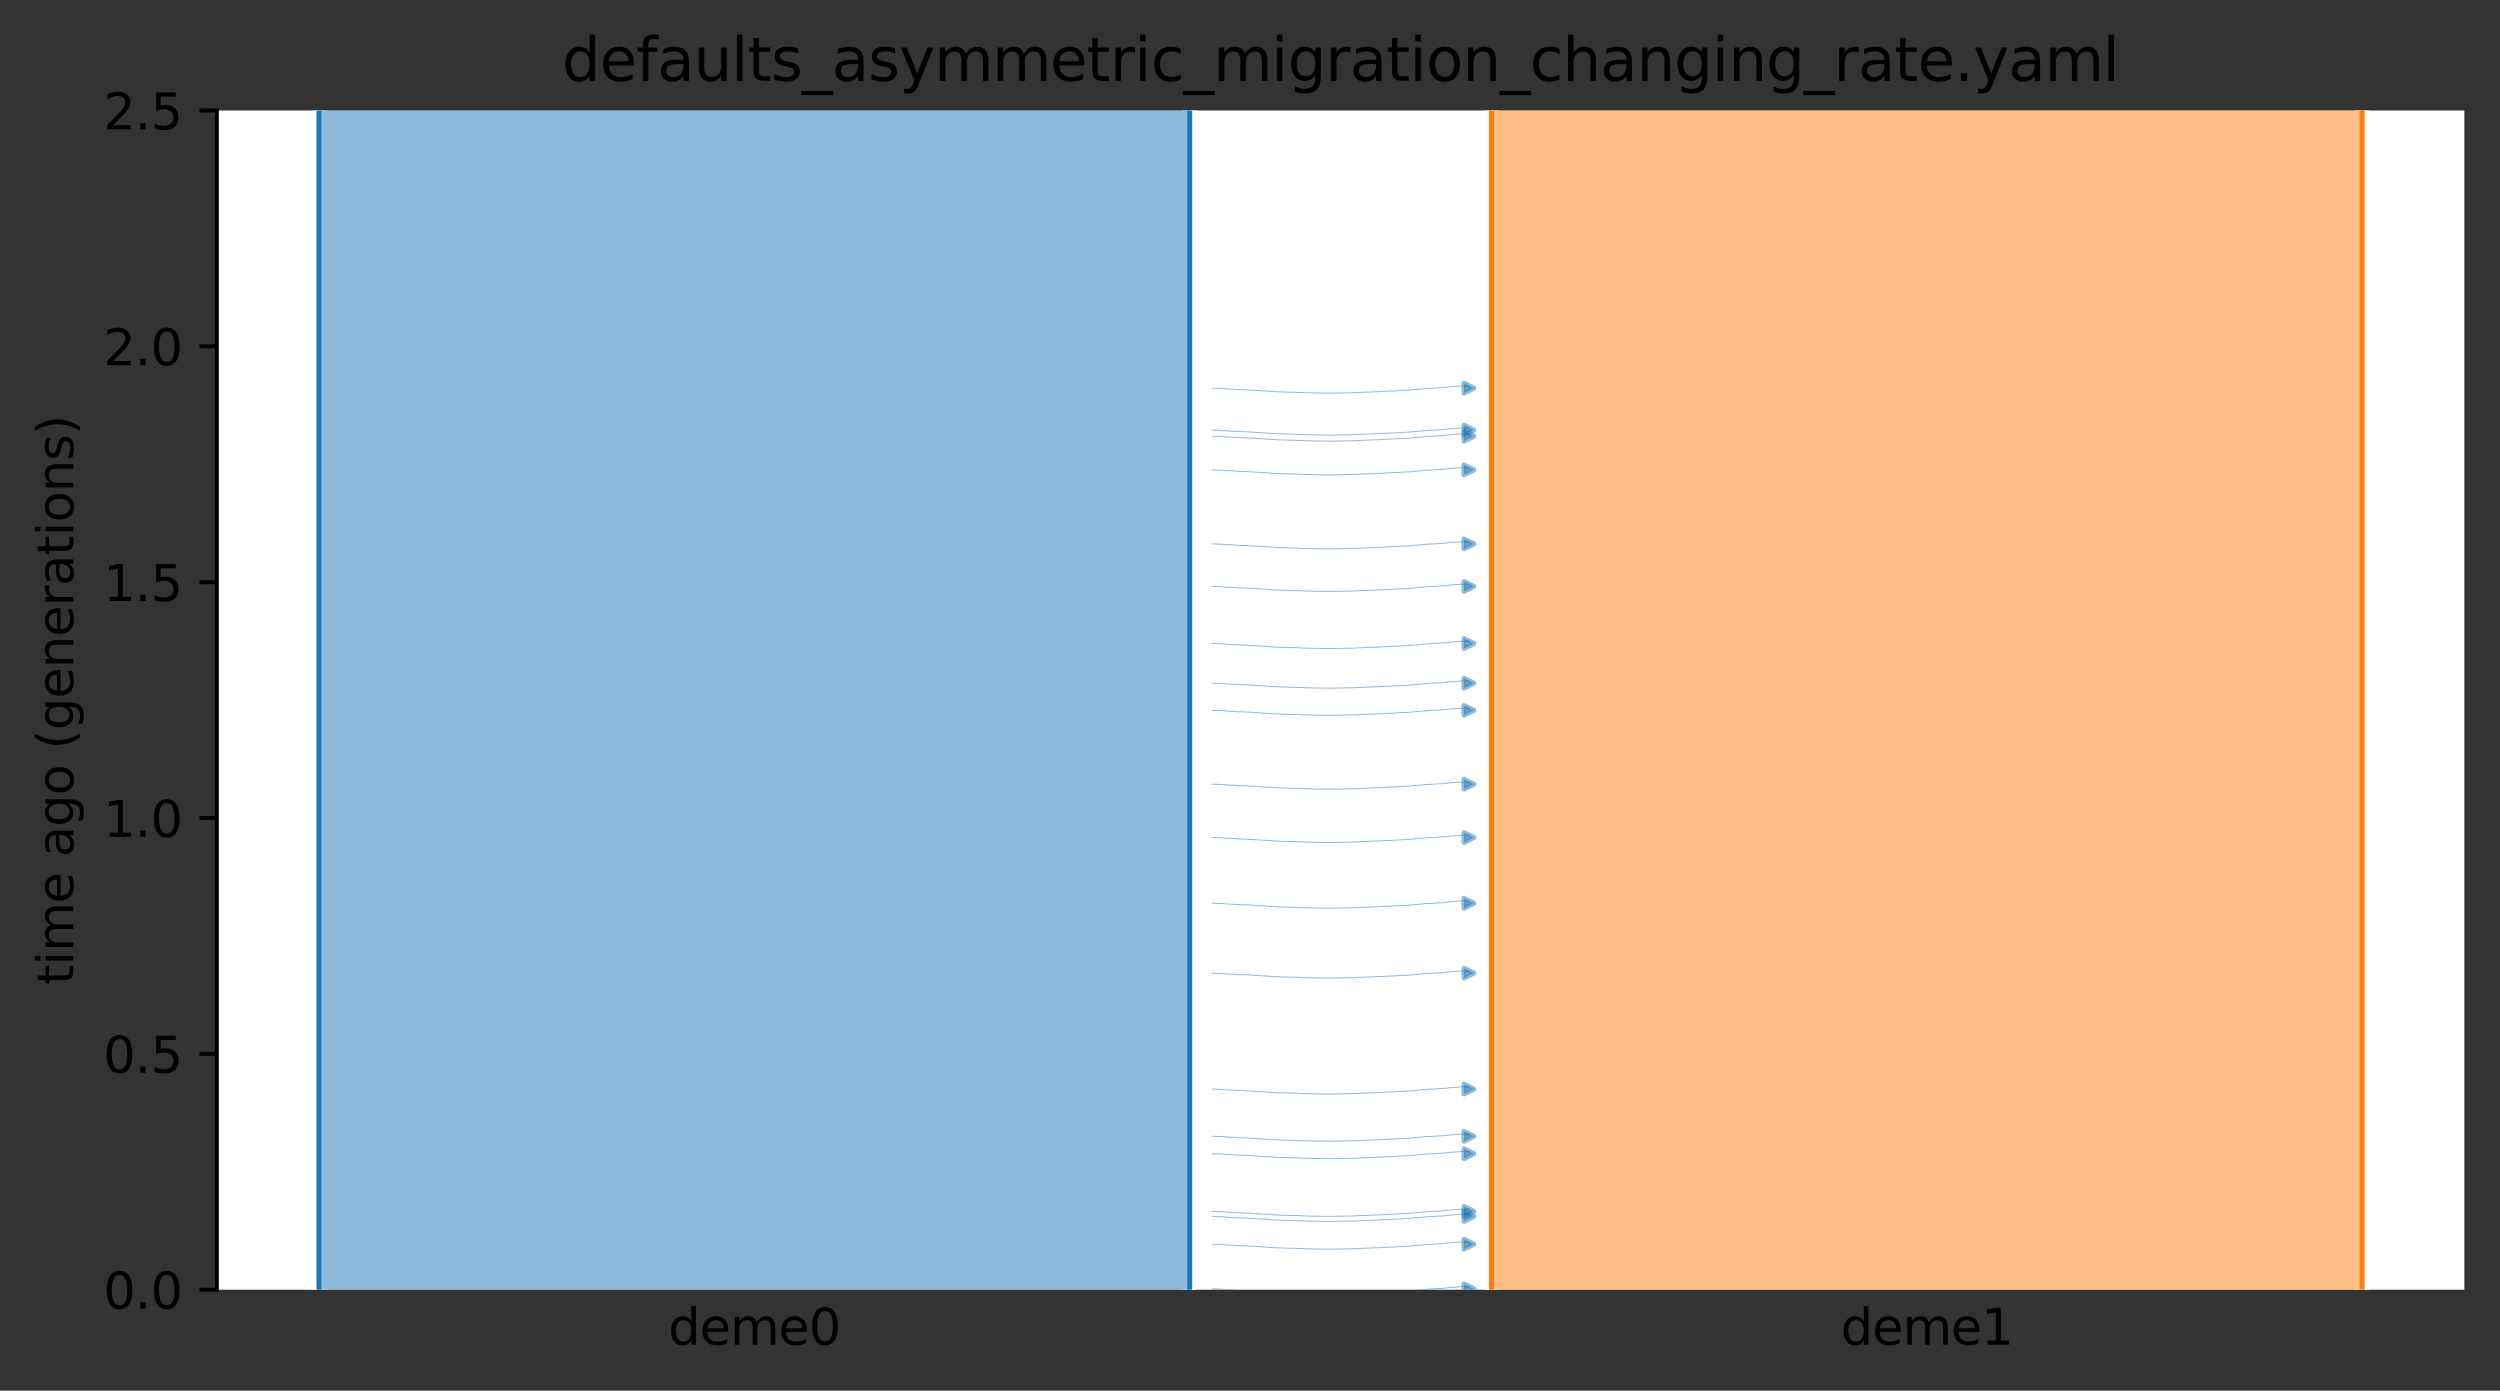 <?xml version="1.0" encoding="utf-8" standalone="no"?>
<!DOCTYPE svg PUBLIC "-//W3C//DTD SVG 1.1//EN"
  "http://www.w3.org/Graphics/SVG/1.1/DTD/svg11.dtd">
<svg xmlns:xlink="http://www.w3.org/1999/xlink" width="504.8pt" height="280.8pt" viewBox="0 0 504.8 280.8" xmlns="http://www.w3.org/2000/svg" version="1.1">
 <rect x="0" y="0" width="504.8" height="280.8" fill="#333333" stroke="none"/>
 <defs>
  <style type="text/css">*{stroke-linejoin: round; stroke-linecap: butt}</style>
 </defs>
 <g id="figure_1">
  <g id="patch_1">
   <path d="M 0 280.8 
L 504.8 280.8 
L 504.8 0 
L 0 0 
L 0 280.8 
z
" style="fill: none"/>
  </g>
  <g id="axes_1">
   <g id="patch_2">
    <path d="M 43.781 260.422 
L 497.6 260.422 
L 497.6 22.318 
L 43.781 22.318 
z
" style="fill: #ffffff"/>
   </g>
   <path d="M 244.762 118.408 
L 245.762 118.44 
L 246.762 118.477 
L 247.762 118.575 
L 248.762 118.607 
L 249.762 118.681 
L 250.762 118.719 
L 251.762 118.755 
L 252.762 118.812 
L 253.762 118.883 
L 254.762 118.935 
L 255.762 118.994 
L 256.762 119.082 
L 257.762 119.128 
L 258.762 119.171 
L 259.762 119.201 
L 260.762 119.227 
L 261.762 119.248 
L 262.762 119.303 
L 263.762 119.331 
L 264.762 119.36 
L 265.762 119.386 
L 266.762 119.397 
L 267.762 119.407 
L 268.762 119.407 
L 269.762 119.397 
L 270.762 119.386 
L 271.762 119.355 
L 272.762 119.343 
L 273.762 119.313 
L 274.762 119.254 
L 275.762 119.216 
L 276.762 119.177 
L 277.762 119.135 
L 278.762 119.102 
L 279.762 119.035 
L 280.762 118.996 
L 281.762 118.953 
L 282.762 118.882 
L 283.762 118.846 
L 284.762 118.787 
L 285.762 118.677 
L 286.762 118.606 
L 287.762 118.493 
L 288.762 118.447 
L 289.762 118.386 
L 290.762 118.337 
L 291.762 118.257 
L 292.762 118.138 
L 293.762 118.068 
L 294.762 117.985 
L 296.619 117.951 
" clip-path="url(#p42b8118ba4)" style="fill: none; stroke: #1f77b4; stroke-opacity: 0.5; stroke-width: 0.2; stroke-linecap: square"/>
   <path d="M 244.762 86.852 
L 245.762 86.884 
L 246.762 86.921 
L 247.762 87.018 
L 248.762 87.051 
L 249.762 87.125 
L 250.762 87.163 
L 251.762 87.199 
L 252.762 87.256 
L 253.762 87.327 
L 254.762 87.379 
L 255.762 87.438 
L 256.762 87.526 
L 257.762 87.572 
L 258.762 87.615 
L 259.762 87.645 
L 260.762 87.671 
L 261.762 87.692 
L 262.762 87.747 
L 263.762 87.775 
L 264.762 87.804 
L 265.762 87.83 
L 266.762 87.841 
L 267.762 87.851 
L 268.762 87.851 
L 269.762 87.841 
L 270.762 87.83 
L 271.762 87.799 
L 272.762 87.787 
L 273.762 87.757 
L 274.762 87.698 
L 275.762 87.66 
L 276.762 87.621 
L 277.762 87.579 
L 278.762 87.546 
L 279.762 87.479 
L 280.762 87.439 
L 281.762 87.397 
L 282.762 87.326 
L 283.762 87.29 
L 284.762 87.231 
L 285.762 87.12 
L 286.762 87.05 
L 287.762 86.937 
L 288.762 86.891 
L 289.762 86.83 
L 290.762 86.781 
L 291.762 86.701 
L 292.762 86.582 
L 293.762 86.512 
L 294.762 86.429 
L 296.619 86.395 
" clip-path="url(#p42b8118ba4)" style="fill: none; stroke: #1f77b4; stroke-opacity: 0.5; stroke-width: 0.2; stroke-linecap: square"/>
   <path d="M 244.762 78.376 
L 245.762 78.407 
L 246.762 78.444 
L 247.762 78.542 
L 248.762 78.575 
L 249.762 78.648 
L 250.762 78.687 
L 251.762 78.722 
L 252.762 78.78 
L 253.762 78.85 
L 254.762 78.902 
L 255.762 78.961 
L 256.762 79.05 
L 257.762 79.096 
L 258.762 79.138 
L 259.762 79.169 
L 260.762 79.195 
L 261.762 79.216 
L 262.762 79.27 
L 263.762 79.298 
L 264.762 79.328 
L 265.762 79.353 
L 266.762 79.364 
L 267.762 79.375 
L 268.762 79.374 
L 269.762 79.365 
L 270.762 79.353 
L 271.762 79.322 
L 272.762 79.311 
L 273.762 79.281 
L 274.762 79.221 
L 275.762 79.184 
L 276.762 79.145 
L 277.762 79.102 
L 278.762 79.07 
L 279.762 79.002 
L 280.762 78.963 
L 281.762 78.92 
L 282.762 78.85 
L 283.762 78.813 
L 284.762 78.755 
L 285.762 78.644 
L 286.762 78.573 
L 287.762 78.46 
L 288.762 78.415 
L 289.762 78.353 
L 290.762 78.305 
L 291.762 78.224 
L 292.762 78.106 
L 293.762 78.035 
L 294.762 77.952 
L 296.619 77.919 
" clip-path="url(#p42b8118ba4)" style="fill: none; stroke: #1f77b4; stroke-opacity: 0.5; stroke-width: 0.2; stroke-linecap: square"/>
   <path d="M 244.762 129.942 
L 245.762 129.974 
L 246.762 130.011 
L 247.762 130.109 
L 248.762 130.141 
L 249.762 130.215 
L 250.762 130.253 
L 251.762 130.289 
L 252.762 130.346 
L 253.762 130.417 
L 254.762 130.469 
L 255.762 130.528 
L 256.762 130.616 
L 257.762 130.662 
L 258.762 130.705 
L 259.762 130.735 
L 260.762 130.761 
L 261.762 130.782 
L 262.762 130.837 
L 263.762 130.865 
L 264.762 130.894 
L 265.762 130.92 
L 266.762 130.931 
L 267.762 130.941 
L 268.762 130.941 
L 269.762 130.931 
L 270.762 130.92 
L 271.762 130.889 
L 272.762 130.877 
L 273.762 130.847 
L 274.762 130.788 
L 275.762 130.75 
L 276.762 130.711 
L 277.762 130.669 
L 278.762 130.636 
L 279.762 130.569 
L 280.762 130.529 
L 281.762 130.487 
L 282.762 130.416 
L 283.762 130.38 
L 284.762 130.321 
L 285.762 130.21 
L 286.762 130.14 
L 287.762 130.027 
L 288.762 129.981 
L 289.762 129.92 
L 290.762 129.871 
L 291.762 129.791 
L 292.762 129.672 
L 293.762 129.602 
L 294.762 129.519 
L 296.619 129.485 
" clip-path="url(#p42b8118ba4)" style="fill: none; stroke: #1f77b4; stroke-opacity: 0.5; stroke-width: 0.2; stroke-linecap: square"/>
   <path d="M 244.762 88.072 
L 245.762 88.103 
L 246.762 88.14 
L 247.762 88.238 
L 248.762 88.27 
L 249.762 88.344 
L 250.762 88.383 
L 251.762 88.418 
L 252.762 88.476 
L 253.762 88.546 
L 254.762 88.598 
L 255.762 88.657 
L 256.762 88.745 
L 257.762 88.792 
L 258.762 88.834 
L 259.762 88.864 
L 260.762 88.89 
L 261.762 88.912 
L 262.762 88.966 
L 263.762 88.994 
L 264.762 89.024 
L 265.762 89.049 
L 266.762 89.06 
L 267.762 89.07 
L 268.762 89.07 
L 269.762 89.061 
L 270.762 89.049 
L 271.762 89.018 
L 272.762 89.007 
L 273.762 88.977 
L 274.762 88.917 
L 275.762 88.88 
L 276.762 88.841 
L 277.762 88.798 
L 278.762 88.765 
L 279.762 88.698 
L 280.762 88.659 
L 281.762 88.616 
L 282.762 88.546 
L 283.762 88.509 
L 284.762 88.451 
L 285.762 88.34 
L 286.762 88.269 
L 287.762 88.156 
L 288.762 88.111 
L 289.762 88.049 
L 290.762 88.001 
L 291.762 87.92 
L 292.762 87.801 
L 293.762 87.731 
L 294.762 87.648 
L 296.619 87.615 
" clip-path="url(#p42b8118ba4)" style="fill: none; stroke: #1f77b4; stroke-opacity: 0.5; stroke-width: 0.2; stroke-linecap: square"/>
   <path d="M 244.762 158.34 
L 245.762 158.371 
L 246.762 158.408 
L 247.762 158.506 
L 248.762 158.539 
L 249.762 158.612 
L 250.762 158.651 
L 251.762 158.686 
L 252.762 158.744 
L 253.762 158.814 
L 254.762 158.866 
L 255.762 158.925 
L 256.762 159.014 
L 257.762 159.06 
L 258.762 159.102 
L 259.762 159.133 
L 260.762 159.159 
L 261.762 159.18 
L 262.762 159.234 
L 263.762 159.262 
L 264.762 159.292 
L 265.762 159.317 
L 266.762 159.328 
L 267.762 159.338 
L 268.762 159.338 
L 269.762 159.329 
L 270.762 159.317 
L 271.762 159.286 
L 272.762 159.275 
L 273.762 159.245 
L 274.762 159.185 
L 275.762 159.148 
L 276.762 159.109 
L 277.762 159.066 
L 278.762 159.034 
L 279.762 158.966 
L 280.762 158.927 
L 281.762 158.884 
L 282.762 158.814 
L 283.762 158.777 
L 284.762 158.719 
L 285.762 158.608 
L 286.762 158.537 
L 287.762 158.424 
L 288.762 158.379 
L 289.762 158.317 
L 290.762 158.269 
L 291.762 158.188 
L 292.762 158.069 
L 293.762 157.999 
L 294.762 157.916 
L 296.619 157.883 
" clip-path="url(#p42b8118ba4)" style="fill: none; stroke: #1f77b4; stroke-opacity: 0.5; stroke-width: 0.2; stroke-linecap: square"/>
   <path d="M 244.762 109.823 
L 245.762 109.854 
L 246.762 109.891 
L 247.762 109.989 
L 248.762 110.021 
L 249.762 110.095 
L 250.762 110.133 
L 251.762 110.169 
L 252.762 110.226 
L 253.762 110.297 
L 254.762 110.349 
L 255.762 110.408 
L 256.762 110.496 
L 257.762 110.542 
L 258.762 110.585 
L 259.762 110.615 
L 260.762 110.641 
L 261.762 110.662 
L 262.762 110.717 
L 263.762 110.745 
L 264.762 110.774 
L 265.762 110.8 
L 266.762 110.811 
L 267.762 110.821 
L 268.762 110.821 
L 269.762 110.811 
L 270.762 110.8 
L 271.762 110.769 
L 272.762 110.758 
L 273.762 110.727 
L 274.762 110.668 
L 275.762 110.631 
L 276.762 110.591 
L 277.762 110.549 
L 278.762 110.516 
L 279.762 110.449 
L 280.762 110.41 
L 281.762 110.367 
L 282.762 110.296 
L 283.762 110.26 
L 284.762 110.202 
L 285.762 110.091 
L 286.762 110.02 
L 287.762 109.907 
L 288.762 109.861 
L 289.762 109.8 
L 290.762 109.752 
L 291.762 109.671 
L 292.762 109.552 
L 293.762 109.482 
L 294.762 109.399 
L 296.619 109.366 
" clip-path="url(#p42b8118ba4)" style="fill: none; stroke: #1f77b4; stroke-opacity: 0.5; stroke-width: 0.2; stroke-linecap: square"/>
   <path d="M 244.762 94.88 
L 245.762 94.912 
L 246.762 94.949 
L 247.762 95.047 
L 248.762 95.079 
L 249.762 95.153 
L 250.762 95.191 
L 251.762 95.227 
L 252.762 95.284 
L 253.762 95.355 
L 254.762 95.407 
L 255.762 95.466 
L 256.762 95.554 
L 257.762 95.6 
L 258.762 95.643 
L 259.762 95.673 
L 260.762 95.699 
L 261.762 95.72 
L 262.762 95.775 
L 263.762 95.803 
L 264.762 95.832 
L 265.762 95.858 
L 266.762 95.869 
L 267.762 95.879 
L 268.762 95.879 
L 269.762 95.869 
L 270.762 95.858 
L 271.762 95.827 
L 272.762 95.815 
L 273.762 95.785 
L 274.762 95.726 
L 275.762 95.688 
L 276.762 95.649 
L 277.762 95.607 
L 278.762 95.574 
L 279.762 95.507 
L 280.762 95.467 
L 281.762 95.425 
L 282.762 95.354 
L 283.762 95.318 
L 284.762 95.259 
L 285.762 95.148 
L 286.762 95.078 
L 287.762 94.965 
L 288.762 94.919 
L 289.762 94.858 
L 290.762 94.809 
L 291.762 94.729 
L 292.762 94.61 
L 293.762 94.54 
L 294.762 94.457 
L 296.619 94.423 
" clip-path="url(#p42b8118ba4)" style="fill: none; stroke: #1f77b4; stroke-opacity: 0.5; stroke-width: 0.2; stroke-linecap: square"/>
   <path d="M 244.762 143.431 
L 245.762 143.462 
L 246.762 143.499 
L 247.762 143.597 
L 248.762 143.629 
L 249.762 143.703 
L 250.762 143.742 
L 251.762 143.777 
L 252.762 143.835 
L 253.762 143.905 
L 254.762 143.957 
L 255.762 144.016 
L 256.762 144.104 
L 257.762 144.151 
L 258.762 144.193 
L 259.762 144.223 
L 260.762 144.249 
L 261.762 144.271 
L 262.762 144.325 
L 263.762 144.353 
L 264.762 144.383 
L 265.762 144.408 
L 266.762 144.419 
L 267.762 144.429 
L 268.762 144.429 
L 269.762 144.42 
L 270.762 144.408 
L 271.762 144.377 
L 272.762 144.366 
L 273.762 144.336 
L 274.762 144.276 
L 275.762 144.239 
L 276.762 144.2 
L 277.762 144.157 
L 278.762 144.124 
L 279.762 144.057 
L 280.762 144.018 
L 281.762 143.975 
L 282.762 143.905 
L 283.762 143.868 
L 284.762 143.81 
L 285.762 143.699 
L 286.762 143.628 
L 287.762 143.515 
L 288.762 143.469 
L 289.762 143.408 
L 290.762 143.36 
L 291.762 143.279 
L 292.762 143.16 
L 293.762 143.09 
L 294.762 143.007 
L 296.619 142.974 
" clip-path="url(#p42b8118ba4)" style="fill: none; stroke: #1f77b4; stroke-opacity: 0.5; stroke-width: 0.2; stroke-linecap: square"/>
   <path d="M 244.762 137.945 
L 245.762 137.977 
L 246.762 138.014 
L 247.762 138.112 
L 248.762 138.144 
L 249.762 138.218 
L 250.762 138.256 
L 251.762 138.292 
L 252.762 138.349 
L 253.762 138.42 
L 254.762 138.472 
L 255.762 138.531 
L 256.762 138.619 
L 257.762 138.665 
L 258.762 138.708 
L 259.762 138.738 
L 260.762 138.764 
L 261.762 138.785 
L 262.762 138.84 
L 263.762 138.868 
L 264.762 138.897 
L 265.762 138.923 
L 266.762 138.934 
L 267.762 138.944 
L 268.762 138.944 
L 269.762 138.934 
L 270.762 138.923 
L 271.762 138.892 
L 272.762 138.88 
L 273.762 138.85 
L 274.762 138.791 
L 275.762 138.753 
L 276.762 138.714 
L 277.762 138.672 
L 278.762 138.639 
L 279.762 138.572 
L 280.762 138.532 
L 281.762 138.49 
L 282.762 138.419 
L 283.762 138.383 
L 284.762 138.324 
L 285.762 138.213 
L 286.762 138.143 
L 287.762 138.03 
L 288.762 137.984 
L 289.762 137.923 
L 290.762 137.874 
L 291.762 137.794 
L 292.762 137.675 
L 293.762 137.605 
L 294.762 137.522 
L 296.619 137.488 
" clip-path="url(#p42b8118ba4)" style="fill: none; stroke: #1f77b4; stroke-opacity: 0.5; stroke-width: 0.2; stroke-linecap: square"/>
   <path d="M 244.762 196.496 
L 245.762 196.527 
L 246.762 196.564 
L 247.762 196.662 
L 248.762 196.694 
L 249.762 196.768 
L 250.762 196.807 
L 251.762 196.842 
L 252.762 196.9 
L 253.762 196.97 
L 254.762 197.022 
L 255.762 197.081 
L 256.762 197.169 
L 257.762 197.216 
L 258.762 197.258 
L 259.762 197.288 
L 260.762 197.314 
L 261.762 197.336 
L 262.762 197.39 
L 263.762 197.418 
L 264.762 197.448 
L 265.762 197.473 
L 266.762 197.484 
L 267.762 197.494 
L 268.762 197.494 
L 269.762 197.485 
L 270.762 197.473 
L 271.762 197.442 
L 272.762 197.431 
L 273.762 197.401 
L 274.762 197.341 
L 275.762 197.304 
L 276.762 197.265 
L 277.762 197.222 
L 278.762 197.189 
L 279.762 197.122 
L 280.762 197.083 
L 281.762 197.04 
L 282.762 196.97 
L 283.762 196.933 
L 284.762 196.875 
L 285.762 196.764 
L 286.762 196.693 
L 287.762 196.58 
L 288.762 196.535 
L 289.762 196.473 
L 290.762 196.425 
L 291.762 196.344 
L 292.762 196.225 
L 293.762 196.155 
L 294.762 196.072 
L 296.619 196.039 
" clip-path="url(#p42b8118ba4)" style="fill: none; stroke: #1f77b4; stroke-opacity: 0.5; stroke-width: 0.2; stroke-linecap: square"/>
   <path d="M 244.762 182.374 
L 245.762 182.405 
L 246.762 182.442 
L 247.762 182.54 
L 248.762 182.572 
L 249.762 182.646 
L 250.762 182.685 
L 251.762 182.72 
L 252.762 182.778 
L 253.762 182.848 
L 254.762 182.9 
L 255.762 182.959 
L 256.762 183.047 
L 257.762 183.094 
L 258.762 183.136 
L 259.762 183.166 
L 260.762 183.193 
L 261.762 183.214 
L 262.762 183.268 
L 263.762 183.296 
L 264.762 183.326 
L 265.762 183.351 
L 266.762 183.362 
L 267.762 183.372 
L 268.762 183.372 
L 269.762 183.363 
L 270.762 183.351 
L 271.762 183.32 
L 272.762 183.309 
L 273.762 183.279 
L 274.762 183.219 
L 275.762 183.182 
L 276.762 183.143 
L 277.762 183.1 
L 278.762 183.067 
L 279.762 183 
L 280.762 182.961 
L 281.762 182.918 
L 282.762 182.848 
L 283.762 182.811 
L 284.762 182.753 
L 285.762 182.642 
L 286.762 182.571 
L 287.762 182.458 
L 288.762 182.413 
L 289.762 182.351 
L 290.762 182.303 
L 291.762 182.222 
L 292.762 182.103 
L 293.762 182.033 
L 294.762 181.95 
L 296.619 181.917 
" clip-path="url(#p42b8118ba4)" style="fill: none; stroke: #1f77b4; stroke-opacity: 0.5; stroke-width: 0.2; stroke-linecap: square"/>
   <path d="M 244.762 229.434 
L 245.762 229.466 
L 246.762 229.503 
L 247.762 229.6 
L 248.762 229.633 
L 249.762 229.706 
L 250.762 229.745 
L 251.762 229.78 
L 252.762 229.838 
L 253.762 229.908 
L 254.762 229.96 
L 255.762 230.019 
L 256.762 230.108 
L 257.762 230.154 
L 258.762 230.196 
L 259.762 230.227 
L 260.762 230.253 
L 261.762 230.274 
L 262.762 230.328 
L 263.762 230.356 
L 264.762 230.386 
L 265.762 230.411 
L 266.762 230.423 
L 267.762 230.433 
L 268.762 230.433 
L 269.762 230.423 
L 270.762 230.411 
L 271.762 230.38 
L 272.762 230.369 
L 273.762 230.339 
L 274.762 230.279 
L 275.762 230.242 
L 276.762 230.203 
L 277.762 230.161 
L 278.762 230.128 
L 279.762 230.06 
L 280.762 230.021 
L 281.762 229.979 
L 282.762 229.908 
L 283.762 229.872 
L 284.762 229.813 
L 285.762 229.702 
L 286.762 229.632 
L 287.762 229.519 
L 288.762 229.473 
L 289.762 229.412 
L 290.762 229.363 
L 291.762 229.282 
L 292.762 229.164 
L 293.762 229.094 
L 294.762 229.01 
L 296.619 228.977 
" clip-path="url(#p42b8118ba4)" style="fill: none; stroke: #1f77b4; stroke-opacity: 0.5; stroke-width: 0.2; stroke-linecap: square"/>
   <path d="M 244.762 169.103 
L 245.762 169.134 
L 246.762 169.171 
L 247.762 169.269 
L 248.762 169.302 
L 249.762 169.375 
L 250.762 169.414 
L 251.762 169.449 
L 252.762 169.507 
L 253.762 169.577 
L 254.762 169.629 
L 255.762 169.688 
L 256.762 169.777 
L 257.762 169.823 
L 258.762 169.865 
L 259.762 169.896 
L 260.762 169.922 
L 261.762 169.943 
L 262.762 169.997 
L 263.762 170.025 
L 264.762 170.055 
L 265.762 170.08 
L 266.762 170.092 
L 267.762 170.102 
L 268.762 170.101 
L 269.762 170.092 
L 270.762 170.08 
L 271.762 170.049 
L 272.762 170.038 
L 273.762 170.008 
L 274.762 169.948 
L 275.762 169.911 
L 276.762 169.872 
L 277.762 169.829 
L 278.762 169.797 
L 279.762 169.729 
L 280.762 169.69 
L 281.762 169.647 
L 282.762 169.577 
L 283.762 169.54 
L 284.762 169.482 
L 285.762 169.371 
L 286.762 169.3 
L 287.762 169.188 
L 288.762 169.142 
L 289.762 169.08 
L 290.762 169.032 
L 291.762 168.951 
L 292.762 168.833 
L 293.762 168.762 
L 294.762 168.679 
L 296.619 168.646 
" clip-path="url(#p42b8118ba4)" style="fill: none; stroke: #1f77b4; stroke-opacity: 0.5; stroke-width: 0.2; stroke-linecap: square"/>
   <path d="M 244.762 260.253 
L 245.762 260.284 
L 246.762 260.321 
L 247.762 260.419 
L 248.762 260.452 
L 249.762 260.525 
L 250.762 260.564 
L 251.762 260.599 
L 252.762 260.657 
L 253.762 260.727 
L 254.762 260.779 
L 255.762 260.838 
L 256.762 260.927 
L 257.762 260.973 
L 258.762 261.015 
L 259.762 261.046 
L 260.762 261.072 
L 261.762 261.093 
L 262.762 261.147 
L 263.762 261.175 
L 264.762 261.205 
L 265.762 261.23 
L 266.762 261.241 
L 267.762 261.252 
L 268.762 261.251 
L 269.762 261.242 
L 270.762 261.23 
L 271.762 261.199 
L 272.762 261.188 
L 273.762 261.158 
L 274.762 261.098 
L 275.762 261.061 
L 276.762 261.022 
L 277.762 260.979 
L 278.762 260.947 
L 279.762 260.879 
L 280.762 260.84 
L 281.762 260.797 
L 282.762 260.727 
L 283.762 260.69 
L 284.762 260.632 
L 285.762 260.521 
L 286.762 260.45 
L 287.762 260.337 
L 288.762 260.292 
L 289.762 260.23 
L 290.762 260.182 
L 291.762 260.101 
L 292.762 259.983 
L 293.762 259.912 
L 294.762 259.829 
L 296.619 259.796 
" clip-path="url(#p42b8118ba4)" style="fill: none; stroke: #1f77b4; stroke-opacity: 0.5; stroke-width: 0.2; stroke-linecap: square"/>
   <path d="M 244.762 251.228 
L 245.762 251.259 
L 246.762 251.296 
L 247.762 251.394 
L 248.762 251.426 
L 249.762 251.5 
L 250.762 251.539 
L 251.762 251.574 
L 252.762 251.632 
L 253.762 251.702 
L 254.762 251.754 
L 255.762 251.813 
L 256.762 251.901 
L 257.762 251.948 
L 258.762 251.99 
L 259.762 252.02 
L 260.762 252.047 
L 261.762 252.068 
L 262.762 252.122 
L 263.762 252.15 
L 264.762 252.18 
L 265.762 252.205 
L 266.762 252.216 
L 267.762 252.226 
L 268.762 252.226 
L 269.762 252.217 
L 270.762 252.205 
L 271.762 252.174 
L 272.762 252.163 
L 273.762 252.133 
L 274.762 252.073 
L 275.762 252.036 
L 276.762 251.997 
L 277.762 251.954 
L 278.762 251.921 
L 279.762 251.854 
L 280.762 251.815 
L 281.762 251.772 
L 282.762 251.702 
L 283.762 251.665 
L 284.762 251.607 
L 285.762 251.496 
L 286.762 251.425 
L 287.762 251.312 
L 288.762 251.267 
L 289.762 251.205 
L 290.762 251.157 
L 291.762 251.076 
L 292.762 250.957 
L 293.762 250.887 
L 294.762 250.804 
L 296.619 250.771 
" clip-path="url(#p42b8118ba4)" style="fill: none; stroke: #1f77b4; stroke-opacity: 0.5; stroke-width: 0.2; stroke-linecap: square"/>
   <path d="M 244.762 232.959 
L 245.762 232.991 
L 246.762 233.028 
L 247.762 233.126 
L 248.762 233.158 
L 249.762 233.232 
L 250.762 233.27 
L 251.762 233.306 
L 252.762 233.363 
L 253.762 233.434 
L 254.762 233.486 
L 255.762 233.545 
L 256.762 233.633 
L 257.762 233.679 
L 258.762 233.722 
L 259.762 233.752 
L 260.762 233.778 
L 261.762 233.799 
L 262.762 233.854 
L 263.762 233.882 
L 264.762 233.911 
L 265.762 233.937 
L 266.762 233.948 
L 267.762 233.958 
L 268.762 233.958 
L 269.762 233.948 
L 270.762 233.937 
L 271.762 233.906 
L 272.762 233.894 
L 273.762 233.864 
L 274.762 233.805 
L 275.762 233.767 
L 276.762 233.728 
L 277.762 233.686 
L 278.762 233.653 
L 279.762 233.586 
L 280.762 233.547 
L 281.762 233.504 
L 282.762 233.433 
L 283.762 233.397 
L 284.762 233.338 
L 285.762 233.228 
L 286.762 233.157 
L 287.762 233.044 
L 288.762 232.998 
L 289.762 232.937 
L 290.762 232.888 
L 291.762 232.808 
L 292.762 232.689 
L 293.762 232.619 
L 294.762 232.536 
L 296.619 232.502 
" clip-path="url(#p42b8118ba4)" style="fill: none; stroke: #1f77b4; stroke-opacity: 0.5; stroke-width: 0.2; stroke-linecap: square"/>
   <path d="M 244.762 244.6 
L 245.762 244.632 
L 246.762 244.669 
L 247.762 244.766 
L 248.762 244.799 
L 249.762 244.873 
L 250.762 244.911 
L 251.762 244.947 
L 252.762 245.004 
L 253.762 245.075 
L 254.762 245.127 
L 255.762 245.186 
L 256.762 245.274 
L 257.762 245.32 
L 258.762 245.363 
L 259.762 245.393 
L 260.762 245.419 
L 261.762 245.44 
L 262.762 245.495 
L 263.762 245.522 
L 264.762 245.552 
L 265.762 245.578 
L 266.762 245.589 
L 267.762 245.599 
L 268.762 245.599 
L 269.762 245.589 
L 270.762 245.578 
L 271.762 245.547 
L 272.762 245.535 
L 273.762 245.505 
L 274.762 245.445 
L 275.762 245.408 
L 276.762 245.369 
L 277.762 245.327 
L 278.762 245.294 
L 279.762 245.227 
L 280.762 245.187 
L 281.762 245.145 
L 282.762 245.074 
L 283.762 245.038 
L 284.762 244.979 
L 285.762 244.868 
L 286.762 244.798 
L 287.762 244.685 
L 288.762 244.639 
L 289.762 244.578 
L 290.762 244.529 
L 291.762 244.448 
L 292.762 244.33 
L 293.762 244.26 
L 294.762 244.176 
L 296.619 244.143 
" clip-path="url(#p42b8118ba4)" style="fill: none; stroke: #1f77b4; stroke-opacity: 0.5; stroke-width: 0.2; stroke-linecap: square"/>
   <path d="M 244.762 245.625 
L 245.762 245.657 
L 246.762 245.694 
L 247.762 245.791 
L 248.762 245.824 
L 249.762 245.898 
L 250.762 245.936 
L 251.762 245.972 
L 252.762 246.029 
L 253.762 246.1 
L 254.762 246.152 
L 255.762 246.211 
L 256.762 246.299 
L 257.762 246.345 
L 258.762 246.387 
L 259.762 246.418 
L 260.762 246.444 
L 261.762 246.465 
L 262.762 246.52 
L 263.762 246.547 
L 264.762 246.577 
L 265.762 246.603 
L 266.762 246.614 
L 267.762 246.624 
L 268.762 246.624 
L 269.762 246.614 
L 270.762 246.603 
L 271.762 246.571 
L 272.762 246.56 
L 273.762 246.53 
L 274.762 246.47 
L 275.762 246.433 
L 276.762 246.394 
L 277.762 246.352 
L 278.762 246.319 
L 279.762 246.252 
L 280.762 246.212 
L 281.762 246.17 
L 282.762 246.099 
L 283.762 246.063 
L 284.762 246.004 
L 285.762 245.893 
L 286.762 245.823 
L 287.762 245.71 
L 288.762 245.664 
L 289.762 245.603 
L 290.762 245.554 
L 291.762 245.473 
L 292.762 245.355 
L 293.762 245.285 
L 294.762 245.201 
L 296.619 245.168 
" clip-path="url(#p42b8118ba4)" style="fill: none; stroke: #1f77b4; stroke-opacity: 0.5; stroke-width: 0.2; stroke-linecap: square"/>
   <path d="M 244.762 219.904 
L 245.762 219.935 
L 246.762 219.972 
L 247.762 220.07 
L 248.762 220.103 
L 249.762 220.176 
L 250.762 220.215 
L 251.762 220.25 
L 252.762 220.308 
L 253.762 220.378 
L 254.762 220.43 
L 255.762 220.489 
L 256.762 220.578 
L 257.762 220.624 
L 258.762 220.666 
L 259.762 220.697 
L 260.762 220.723 
L 261.762 220.744 
L 262.762 220.798 
L 263.762 220.826 
L 264.762 220.856 
L 265.762 220.881 
L 266.762 220.893 
L 267.762 220.903 
L 268.762 220.902 
L 269.762 220.893 
L 270.762 220.881 
L 271.762 220.85 
L 272.762 220.839 
L 273.762 220.809 
L 274.762 220.749 
L 275.762 220.712 
L 276.762 220.673 
L 277.762 220.63 
L 278.762 220.598 
L 279.762 220.53 
L 280.762 220.491 
L 281.762 220.448 
L 282.762 220.378 
L 283.762 220.341 
L 284.762 220.283 
L 285.762 220.172 
L 286.762 220.101 
L 287.762 219.989 
L 288.762 219.943 
L 289.762 219.881 
L 290.762 219.833 
L 291.762 219.752 
L 292.762 219.634 
L 293.762 219.563 
L 294.762 219.48 
L 296.619 219.447 
" clip-path="url(#p42b8118ba4)" style="fill: none; stroke: #1f77b4; stroke-opacity: 0.5; stroke-width: 0.2; stroke-linecap: square"/>
   <g id="patch_3">
    <path d="M 64.409 22.318 
L 64.409 260.422 
M 240.224 22.318 
L 240.224 260.422 
" clip-path="url(#p42b8118ba4)" style="fill: none; stroke: #ffffff; stroke-width: 3; stroke-linejoin: miter"/>
    <path d="M 64.409 22.318 
L 64.409 260.422 
M 240.224 22.318 
L 240.224 260.422 
" clip-path="url(#p42b8118ba4)" style="fill: none; stroke: #1f77b4; stroke-linejoin: miter"/>
    <g id="PolyCollection_1">
     <path d="M 240.224 22.318 
L 64.409 22.318 
L 64.409 260.422 
L 240.224 260.422 
L 240.224 260.422 
L 240.224 22.318 
z
" clip-path="url(#p42b8118ba4)" style="fill: #1f77b4; fill-opacity: 0.5"/>
    </g>
    <g id="patch_4">
     <path d="M 301.157 22.318 
L 301.157 260.422 
M 476.972 22.318 
L 476.972 260.422 
" clip-path="url(#p42b8118ba4)" style="fill: none; stroke: #ffffff; stroke-width: 3; stroke-linejoin: miter"/>
     <path d="M 301.157 22.318 
L 301.157 260.422 
M 476.972 22.318 
L 476.972 260.422 
" clip-path="url(#p42b8118ba4)" style="fill: none; stroke: #ff7f0e; stroke-linejoin: miter"/>
     <g id="PolyCollection_2">
      <path d="M 476.972 22.318 
L 301.157 22.318 
L 301.157 260.422 
L 476.972 260.422 
L 476.972 260.422 
L 476.972 22.318 
z
" clip-path="url(#p42b8118ba4)" style="fill: #ff7f0e; fill-opacity: 0.5"/>
     </g>
     <g id="matplotlib.axis_1">
      <g id="xtick_1">
       <g id="line2d_1"/>
       <g id="text_1">
        <!-- deme0 -->
        <g transform="translate(134.938 271.52)scale(0.1 -0.1)">
         <defs>
          <path id="DejaVuSans-64" d="M 2906 2969 
L 2906 4863 
L 3481 4863 
L 3481 0 
L 2906 0 
L 2906 525 
Q 2725 213 2448 61 
Q 2172 -91 1784 -91 
Q 1150 -91 751 415 
Q 353 922 353 1747 
Q 353 2572 751 3078 
Q 1150 3584 1784 3584 
Q 2172 3584 2448 3432 
Q 2725 3281 2906 2969 
z
M 947 1747 
Q 947 1113 1208 752 
Q 1469 391 1925 391 
Q 2381 391 2643 752 
Q 2906 1113 2906 1747 
Q 2906 2381 2643 2742 
Q 2381 3103 1925 3103 
Q 1469 3103 1208 2742 
Q 947 2381 947 1747 
z
" transform="scale(0.016)"/>
          <path id="DejaVuSans-65" d="M 3597 1894 
L 3597 1613 
L 953 1613 
Q 991 1019 1311 708 
Q 1631 397 2203 397 
Q 2534 397 2845 478 
Q 3156 559 3463 722 
L 3463 178 
Q 3153 47 2828 -22 
Q 2503 -91 2169 -91 
Q 1331 -91 842 396 
Q 353 884 353 1716 
Q 353 2575 817 3079 
Q 1281 3584 2069 3584 
Q 2775 3584 3186 3129 
Q 3597 2675 3597 1894 
z
M 3022 2063 
Q 3016 2534 2758 2815 
Q 2500 3097 2075 3097 
Q 1594 3097 1305 2825 
Q 1016 2553 972 2059 
L 3022 2063 
z
" transform="scale(0.016)"/>
          <path id="DejaVuSans-6d" d="M 3328 2828 
Q 3544 3216 3844 3400 
Q 4144 3584 4550 3584 
Q 5097 3584 5394 3201 
Q 5691 2819 5691 2113 
L 5691 0 
L 5113 0 
L 5113 2094 
Q 5113 2597 4934 2840 
Q 4756 3084 4391 3084 
Q 3944 3084 3684 2787 
Q 3425 2491 3425 1978 
L 3425 0 
L 2847 0 
L 2847 2094 
Q 2847 2600 2669 2842 
Q 2491 3084 2119 3084 
Q 1678 3084 1418 2786 
Q 1159 2488 1159 1978 
L 1159 0 
L 581 0 
L 581 3500 
L 1159 3500 
L 1159 2956 
Q 1356 3278 1631 3431 
Q 1906 3584 2284 3584 
Q 2666 3584 2933 3390 
Q 3200 3197 3328 2828 
z
" transform="scale(0.016)"/>
          <path id="DejaVuSans-30" d="M 2034 4250 
Q 1547 4250 1301 3770 
Q 1056 3291 1056 2328 
Q 1056 1369 1301 889 
Q 1547 409 2034 409 
Q 2525 409 2770 889 
Q 3016 1369 3016 2328 
Q 3016 3291 2770 3770 
Q 2525 4250 2034 4250 
z
M 2034 4750 
Q 2819 4750 3233 4129 
Q 3647 3509 3647 2328 
Q 3647 1150 3233 529 
Q 2819 -91 2034 -91 
Q 1250 -91 836 529 
Q 422 1150 422 2328 
Q 422 3509 836 4129 
Q 1250 4750 2034 4750 
z
" transform="scale(0.016)"/>
         </defs>
         <use xlink:href="#DejaVuSans-64"/>
         <use xlink:href="#DejaVuSans-65" x="63.477"/>
         <use xlink:href="#DejaVuSans-6d" x="125"/>
         <use xlink:href="#DejaVuSans-65" x="222.412"/>
         <use xlink:href="#DejaVuSans-30" x="283.936"/>
        </g>
       </g>
      </g>
      <g id="xtick_2">
       <g id="line2d_2"/>
       <g id="text_2">
        <!-- deme1 -->
        <g transform="translate(371.686 271.52)scale(0.1 -0.1)">
         <defs>
          <path id="DejaVuSans-31" d="M 794 531 
L 1825 531 
L 1825 4091 
L 703 3866 
L 703 4441 
L 1819 4666 
L 2450 4666 
L 2450 531 
L 3481 531 
L 3481 0 
L 794 0 
L 794 531 
z
" transform="scale(0.016)"/>
         </defs>
         <use xlink:href="#DejaVuSans-64"/>
         <use xlink:href="#DejaVuSans-65" x="63.477"/>
         <use xlink:href="#DejaVuSans-6d" x="125"/>
         <use xlink:href="#DejaVuSans-65" x="222.412"/>
         <use xlink:href="#DejaVuSans-31" x="283.936"/>
        </g>
       </g>
      </g>
     </g>
     <g id="matplotlib.axis_2">
      <g id="ytick_1">
       <g id="line2d_3">
        <defs>
         <path id="mf4f262721c" d="M 0 0 
L -3.5 0 
" style="stroke: #000000; stroke-width: 0.8"/>
        </defs>
        <g>
         <use xlink:href="#mf4f262721c" x="43.781" y="260.422" style="stroke: #000000; stroke-width: 0.8"/>
        </g>
       </g>
       <g id="text_3">
        <!-- 0.0 -->
        <g transform="translate(20.878 264.221)scale(0.1 -0.1)">
         <defs>
          <path id="DejaVuSans-2e" d="M 684 794 
L 1344 794 
L 1344 0 
L 684 0 
L 684 794 
z
" transform="scale(0.016)"/>
         </defs>
         <use xlink:href="#DejaVuSans-30"/>
         <use xlink:href="#DejaVuSans-2e" x="63.623"/>
         <use xlink:href="#DejaVuSans-30" x="95.41"/>
        </g>
       </g>
      </g>
      <g id="ytick_2">
       <g id="line2d_4">
        <g>
         <use xlink:href="#mf4f262721c" x="43.781" y="212.801" style="stroke: #000000; stroke-width: 0.8"/>
        </g>
       </g>
       <g id="text_4">
        <!-- 0.5 -->
        <g transform="translate(20.878 216.6)scale(0.1 -0.1)">
         <defs>
          <path id="DejaVuSans-35" d="M 691 4666 
L 3169 4666 
L 3169 4134 
L 1269 4134 
L 1269 2991 
Q 1406 3038 1543 3061 
Q 1681 3084 1819 3084 
Q 2600 3084 3056 2656 
Q 3513 2228 3513 1497 
Q 3513 744 3044 326 
Q 2575 -91 1722 -91 
Q 1428 -91 1123 -41 
Q 819 9 494 109 
L 494 744 
Q 775 591 1075 516 
Q 1375 441 1709 441 
Q 2250 441 2565 725 
Q 2881 1009 2881 1497 
Q 2881 1984 2565 2268 
Q 2250 2553 1709 2553 
Q 1456 2553 1204 2497 
Q 953 2441 691 2322 
L 691 4666 
z
" transform="scale(0.016)"/>
         </defs>
         <use xlink:href="#DejaVuSans-30"/>
         <use xlink:href="#DejaVuSans-2e" x="63.623"/>
         <use xlink:href="#DejaVuSans-35" x="95.41"/>
        </g>
       </g>
      </g>
      <g id="ytick_3">
       <g id="line2d_5">
        <g>
         <use xlink:href="#mf4f262721c" x="43.781" y="165.18" style="stroke: #000000; stroke-width: 0.8"/>
        </g>
       </g>
       <g id="text_5">
        <!-- 1.0 -->
        <g transform="translate(20.878 168.98)scale(0.1 -0.1)">
         <use xlink:href="#DejaVuSans-31"/>
         <use xlink:href="#DejaVuSans-2e" x="63.623"/>
         <use xlink:href="#DejaVuSans-30" x="95.41"/>
        </g>
       </g>
      </g>
      <g id="ytick_4">
       <g id="line2d_6">
        <g>
         <use xlink:href="#mf4f262721c" x="43.781" y="117.56" style="stroke: #000000; stroke-width: 0.8"/>
        </g>
       </g>
       <g id="text_6">
        <!-- 1.5 -->
        <g transform="translate(20.878 121.359)scale(0.1 -0.1)">
         <use xlink:href="#DejaVuSans-31"/>
         <use xlink:href="#DejaVuSans-2e" x="63.623"/>
         <use xlink:href="#DejaVuSans-35" x="95.41"/>
        </g>
       </g>
      </g>
      <g id="ytick_5">
       <g id="line2d_7">
        <g>
         <use xlink:href="#mf4f262721c" x="43.781" y="69.939" style="stroke: #000000; stroke-width: 0.8"/>
        </g>
       </g>
       <g id="text_7">
        <!-- 2.0 -->
        <g transform="translate(20.878 73.738)scale(0.1 -0.1)">
         <defs>
          <path id="DejaVuSans-32" d="M 1228 531 
L 3431 531 
L 3431 0 
L 469 0 
L 469 531 
Q 828 903 1448 1529 
Q 2069 2156 2228 2338 
Q 2531 2678 2651 2914 
Q 2772 3150 2772 3378 
Q 2772 3750 2511 3984 
Q 2250 4219 1831 4219 
Q 1534 4219 1204 4116 
Q 875 4013 500 3803 
L 500 4441 
Q 881 4594 1212 4672 
Q 1544 4750 1819 4750 
Q 2544 4750 2975 4387 
Q 3406 4025 3406 3419 
Q 3406 3131 3298 2873 
Q 3191 2616 2906 2266 
Q 2828 2175 2409 1742 
Q 1991 1309 1228 531 
z
" transform="scale(0.016)"/>
         </defs>
         <use xlink:href="#DejaVuSans-32"/>
         <use xlink:href="#DejaVuSans-2e" x="63.623"/>
         <use xlink:href="#DejaVuSans-30" x="95.41"/>
        </g>
       </g>
      </g>
      <g id="ytick_6">
       <g id="line2d_8">
        <g>
         <use xlink:href="#mf4f262721c" x="43.781" y="22.318" style="stroke: #000000; stroke-width: 0.8"/>
        </g>
       </g>
       <g id="text_8">
        <!-- 2.5 -->
        <g transform="translate(20.878 26.117)scale(0.1 -0.1)">
         <use xlink:href="#DejaVuSans-32"/>
         <use xlink:href="#DejaVuSans-2e" x="63.623"/>
         <use xlink:href="#DejaVuSans-35" x="95.41"/>
        </g>
       </g>
      </g>
      <g id="text_9">
       <!-- time ago (generations) -->
       <g transform="translate(14.798 198.841)rotate(-90)scale(0.1 -0.1)">
        <defs>
         <path id="DejaVuSans-74" d="M 1172 4494 
L 1172 3500 
L 2356 3500 
L 2356 3053 
L 1172 3053 
L 1172 1153 
Q 1172 725 1289 603 
Q 1406 481 1766 481 
L 2356 481 
L 2356 0 
L 1766 0 
Q 1100 0 847 248 
Q 594 497 594 1153 
L 594 3053 
L 172 3053 
L 172 3500 
L 594 3500 
L 594 4494 
L 1172 4494 
z
" transform="scale(0.016)"/>
         <path id="DejaVuSans-69" d="M 603 3500 
L 1178 3500 
L 1178 0 
L 603 0 
L 603 3500 
z
M 603 4863 
L 1178 4863 
L 1178 4134 
L 603 4134 
L 603 4863 
z
" transform="scale(0.016)"/>
         <path id="DejaVuSans-20" transform="scale(0.016)"/>
         <path id="DejaVuSans-61" d="M 2194 1759 
Q 1497 1759 1228 1600 
Q 959 1441 959 1056 
Q 959 750 1161 570 
Q 1363 391 1709 391 
Q 2188 391 2477 730 
Q 2766 1069 2766 1631 
L 2766 1759 
L 2194 1759 
z
M 3341 1997 
L 3341 0 
L 2766 0 
L 2766 531 
Q 2569 213 2275 61 
Q 1981 -91 1556 -91 
Q 1019 -91 701 211 
Q 384 513 384 1019 
Q 384 1609 779 1909 
Q 1175 2209 1959 2209 
L 2766 2209 
L 2766 2266 
Q 2766 2663 2505 2880 
Q 2244 3097 1772 3097 
Q 1472 3097 1187 3025 
Q 903 2953 641 2809 
L 641 3341 
Q 956 3463 1253 3523 
Q 1550 3584 1831 3584 
Q 2591 3584 2966 3190 
Q 3341 2797 3341 1997 
z
" transform="scale(0.016)"/>
         <path id="DejaVuSans-67" d="M 2906 1791 
Q 2906 2416 2648 2759 
Q 2391 3103 1925 3103 
Q 1463 3103 1205 2759 
Q 947 2416 947 1791 
Q 947 1169 1205 825 
Q 1463 481 1925 481 
Q 2391 481 2648 825 
Q 2906 1169 2906 1791 
z
M 3481 434 
Q 3481 -459 3084 -895 
Q 2688 -1331 1869 -1331 
Q 1566 -1331 1297 -1286 
Q 1028 -1241 775 -1147 
L 775 -588 
Q 1028 -725 1275 -790 
Q 1522 -856 1778 -856 
Q 2344 -856 2625 -561 
Q 2906 -266 2906 331 
L 2906 616 
Q 2728 306 2450 153 
Q 2172 0 1784 0 
Q 1141 0 747 490 
Q 353 981 353 1791 
Q 353 2603 747 3093 
Q 1141 3584 1784 3584 
Q 2172 3584 2450 3431 
Q 2728 3278 2906 2969 
L 2906 3500 
L 3481 3500 
L 3481 434 
z
" transform="scale(0.016)"/>
         <path id="DejaVuSans-6f" d="M 1959 3097 
Q 1497 3097 1228 2736 
Q 959 2375 959 1747 
Q 959 1119 1226 758 
Q 1494 397 1959 397 
Q 2419 397 2687 759 
Q 2956 1122 2956 1747 
Q 2956 2369 2687 2733 
Q 2419 3097 1959 3097 
z
M 1959 3584 
Q 2709 3584 3137 3096 
Q 3566 2609 3566 1747 
Q 3566 888 3137 398 
Q 2709 -91 1959 -91 
Q 1206 -91 779 398 
Q 353 888 353 1747 
Q 353 2609 779 3096 
Q 1206 3584 1959 3584 
z
" transform="scale(0.016)"/>
         <path id="DejaVuSans-28" d="M 1984 4856 
Q 1566 4138 1362 3434 
Q 1159 2731 1159 2009 
Q 1159 1288 1364 580 
Q 1569 -128 1984 -844 
L 1484 -844 
Q 1016 -109 783 600 
Q 550 1309 550 2009 
Q 550 2706 781 3412 
Q 1013 4119 1484 4856 
L 1984 4856 
z
" transform="scale(0.016)"/>
         <path id="DejaVuSans-6e" d="M 3513 2113 
L 3513 0 
L 2938 0 
L 2938 2094 
Q 2938 2591 2744 2837 
Q 2550 3084 2163 3084 
Q 1697 3084 1428 2787 
Q 1159 2491 1159 1978 
L 1159 0 
L 581 0 
L 581 3500 
L 1159 3500 
L 1159 2956 
Q 1366 3272 1645 3428 
Q 1925 3584 2291 3584 
Q 2894 3584 3203 3211 
Q 3513 2838 3513 2113 
z
" transform="scale(0.016)"/>
         <path id="DejaVuSans-72" d="M 2631 2963 
Q 2534 3019 2420 3045 
Q 2306 3072 2169 3072 
Q 1681 3072 1420 2755 
Q 1159 2438 1159 1844 
L 1159 0 
L 581 0 
L 581 3500 
L 1159 3500 
L 1159 2956 
Q 1341 3275 1631 3429 
Q 1922 3584 2338 3584 
Q 2397 3584 2469 3576 
Q 2541 3569 2628 3553 
L 2631 2963 
z
" transform="scale(0.016)"/>
         <path id="DejaVuSans-73" d="M 2834 3397 
L 2834 2853 
Q 2591 2978 2328 3040 
Q 2066 3103 1784 3103 
Q 1356 3103 1142 2972 
Q 928 2841 928 2578 
Q 928 2378 1081 2264 
Q 1234 2150 1697 2047 
L 1894 2003 
Q 2506 1872 2764 1633 
Q 3022 1394 3022 966 
Q 3022 478 2636 193 
Q 2250 -91 1575 -91 
Q 1294 -91 989 -36 
Q 684 19 347 128 
L 347 722 
Q 666 556 975 473 
Q 1284 391 1588 391 
Q 1994 391 2212 530 
Q 2431 669 2431 922 
Q 2431 1156 2273 1281 
Q 2116 1406 1581 1522 
L 1381 1569 
Q 847 1681 609 1914 
Q 372 2147 372 2553 
Q 372 3047 722 3315 
Q 1072 3584 1716 3584 
Q 2034 3584 2315 3537 
Q 2597 3491 2834 3397 
z
" transform="scale(0.016)"/>
         <path id="DejaVuSans-29" d="M 513 4856 
L 1013 4856 
Q 1481 4119 1714 3412 
Q 1947 2706 1947 2009 
Q 1947 1309 1714 600 
Q 1481 -109 1013 -844 
L 513 -844 
Q 928 -128 1133 580 
Q 1338 1288 1338 2009 
Q 1338 2731 1133 3434 
Q 928 4138 513 4856 
z
" transform="scale(0.016)"/>
        </defs>
        <use xlink:href="#DejaVuSans-74"/>
        <use xlink:href="#DejaVuSans-69" x="39.209"/>
        <use xlink:href="#DejaVuSans-6d" x="66.992"/>
        <use xlink:href="#DejaVuSans-65" x="164.404"/>
        <use xlink:href="#DejaVuSans-20" x="225.928"/>
        <use xlink:href="#DejaVuSans-61" x="257.715"/>
        <use xlink:href="#DejaVuSans-67" x="318.994"/>
        <use xlink:href="#DejaVuSans-6f" x="382.471"/>
        <use xlink:href="#DejaVuSans-20" x="443.652"/>
        <use xlink:href="#DejaVuSans-28" x="475.439"/>
        <use xlink:href="#DejaVuSans-67" x="514.453"/>
        <use xlink:href="#DejaVuSans-65" x="577.93"/>
        <use xlink:href="#DejaVuSans-6e" x="639.453"/>
        <use xlink:href="#DejaVuSans-65" x="702.832"/>
        <use xlink:href="#DejaVuSans-72" x="764.355"/>
        <use xlink:href="#DejaVuSans-61" x="805.469"/>
        <use xlink:href="#DejaVuSans-74" x="866.748"/>
        <use xlink:href="#DejaVuSans-69" x="905.957"/>
        <use xlink:href="#DejaVuSans-6f" x="933.74"/>
        <use xlink:href="#DejaVuSans-6e" x="994.922"/>
        <use xlink:href="#DejaVuSans-73" x="1058.301"/>
        <use xlink:href="#DejaVuSans-29" x="1110.4"/>
       </g>
      </g>
     </g>
     <path d="M 297.619 118.408 
L 295.619 117.408 
L 295.619 119.408 
z
" clip-path="url(#p42b8118ba4)" style="fill: #1f77b4; fill-opacity: 0.5; stroke: #1f77b4; stroke-opacity: 0.5; stroke-linejoin: miter"/>
     <path d="M 297.619 86.852 
L 295.619 85.852 
L 295.619 87.852 
z
" clip-path="url(#p42b8118ba4)" style="fill: #1f77b4; fill-opacity: 0.5; stroke: #1f77b4; stroke-opacity: 0.5; stroke-linejoin: miter"/>
     <path d="M 297.619 78.376 
L 295.619 77.376 
L 295.619 79.376 
z
" clip-path="url(#p42b8118ba4)" style="fill: #1f77b4; fill-opacity: 0.5; stroke: #1f77b4; stroke-opacity: 0.5; stroke-linejoin: miter"/>
     <path d="M 297.619 129.942 
L 295.619 128.942 
L 295.619 130.942 
z
" clip-path="url(#p42b8118ba4)" style="fill: #1f77b4; fill-opacity: 0.5; stroke: #1f77b4; stroke-opacity: 0.5; stroke-linejoin: miter"/>
     <path d="M 297.619 88.072 
L 295.619 87.072 
L 295.619 89.072 
z
" clip-path="url(#p42b8118ba4)" style="fill: #1f77b4; fill-opacity: 0.5; stroke: #1f77b4; stroke-opacity: 0.5; stroke-linejoin: miter"/>
     <path d="M 297.619 158.34 
L 295.619 157.34 
L 295.619 159.34 
z
" clip-path="url(#p42b8118ba4)" style="fill: #1f77b4; fill-opacity: 0.5; stroke: #1f77b4; stroke-opacity: 0.5; stroke-linejoin: miter"/>
     <path d="M 297.619 109.823 
L 295.619 108.823 
L 295.619 110.823 
z
" clip-path="url(#p42b8118ba4)" style="fill: #1f77b4; fill-opacity: 0.5; stroke: #1f77b4; stroke-opacity: 0.5; stroke-linejoin: miter"/>
     <path d="M 297.619 94.88 
L 295.619 93.88 
L 295.619 95.88 
z
" clip-path="url(#p42b8118ba4)" style="fill: #1f77b4; fill-opacity: 0.5; stroke: #1f77b4; stroke-opacity: 0.5; stroke-linejoin: miter"/>
     <path d="M 297.619 143.431 
L 295.619 142.431 
L 295.619 144.431 
z
" clip-path="url(#p42b8118ba4)" style="fill: #1f77b4; fill-opacity: 0.5; stroke: #1f77b4; stroke-opacity: 0.5; stroke-linejoin: miter"/>
     <path d="M 297.619 137.945 
L 295.619 136.945 
L 295.619 138.945 
z
" clip-path="url(#p42b8118ba4)" style="fill: #1f77b4; fill-opacity: 0.5; stroke: #1f77b4; stroke-opacity: 0.5; stroke-linejoin: miter"/>
     <path d="M 297.619 196.496 
L 295.619 195.496 
L 295.619 197.496 
z
" clip-path="url(#p42b8118ba4)" style="fill: #1f77b4; fill-opacity: 0.5; stroke: #1f77b4; stroke-opacity: 0.5; stroke-linejoin: miter"/>
     <path d="M 297.619 182.374 
L 295.619 181.374 
L 295.619 183.374 
z
" clip-path="url(#p42b8118ba4)" style="fill: #1f77b4; fill-opacity: 0.5; stroke: #1f77b4; stroke-opacity: 0.5; stroke-linejoin: miter"/>
     <path d="M 297.619 229.434 
L 295.619 228.434 
L 295.619 230.434 
z
" clip-path="url(#p42b8118ba4)" style="fill: #1f77b4; fill-opacity: 0.5; stroke: #1f77b4; stroke-opacity: 0.5; stroke-linejoin: miter"/>
     <path d="M 297.619 169.103 
L 295.619 168.103 
L 295.619 170.103 
z
" clip-path="url(#p42b8118ba4)" style="fill: #1f77b4; fill-opacity: 0.5; stroke: #1f77b4; stroke-opacity: 0.5; stroke-linejoin: miter"/>
     <path d="M 297.619 260.253 
L 295.619 259.253 
L 295.619 261.253 
z
" clip-path="url(#p42b8118ba4)" style="fill: #1f77b4; fill-opacity: 0.5; stroke: #1f77b4; stroke-opacity: 0.5; stroke-linejoin: miter"/>
     <path d="M 297.619 251.228 
L 295.619 250.228 
L 295.619 252.228 
z
" clip-path="url(#p42b8118ba4)" style="fill: #1f77b4; fill-opacity: 0.5; stroke: #1f77b4; stroke-opacity: 0.5; stroke-linejoin: miter"/>
     <path d="M 297.619 232.959 
L 295.619 231.959 
L 295.619 233.959 
z
" clip-path="url(#p42b8118ba4)" style="fill: #1f77b4; fill-opacity: 0.5; stroke: #1f77b4; stroke-opacity: 0.5; stroke-linejoin: miter"/>
     <path d="M 297.619 244.6 
L 295.619 243.6 
L 295.619 245.6 
z
" clip-path="url(#p42b8118ba4)" style="fill: #1f77b4; fill-opacity: 0.5; stroke: #1f77b4; stroke-opacity: 0.5; stroke-linejoin: miter"/>
     <path d="M 297.619 245.625 
L 295.619 244.625 
L 295.619 246.625 
z
" clip-path="url(#p42b8118ba4)" style="fill: #1f77b4; fill-opacity: 0.5; stroke: #1f77b4; stroke-opacity: 0.5; stroke-linejoin: miter"/>
     <path d="M 297.619 219.904 
L 295.619 218.904 
L 295.619 220.904 
z
" clip-path="url(#p42b8118ba4)" style="fill: #1f77b4; fill-opacity: 0.5; stroke: #1f77b4; stroke-opacity: 0.5; stroke-linejoin: miter"/>
     <g id="patch_5">
      <path d="M 43.781 260.422 
L 43.781 22.318 
" style="fill: none; stroke: #000000; stroke-width: 0.8; stroke-linejoin: miter; stroke-linecap: square"/>
     </g>
     <g id="text_10">
      <!-- defaults_asymmetric_migration_changing_rate.yaml -->
      <g transform="translate(113.476 16.318)scale(0.12 -0.12)">
       <defs>
        <path id="DejaVuSans-66" d="M 2375 4863 
L 2375 4384 
L 1825 4384 
Q 1516 4384 1395 4259 
Q 1275 4134 1275 3809 
L 1275 3500 
L 2222 3500 
L 2222 3053 
L 1275 3053 
L 1275 0 
L 697 0 
L 697 3053 
L 147 3053 
L 147 3500 
L 697 3500 
L 697 3744 
Q 697 4328 969 4595 
Q 1241 4863 1831 4863 
L 2375 4863 
z
" transform="scale(0.016)"/>
        <path id="DejaVuSans-75" d="M 544 1381 
L 544 3500 
L 1119 3500 
L 1119 1403 
Q 1119 906 1312 657 
Q 1506 409 1894 409 
Q 2359 409 2629 706 
Q 2900 1003 2900 1516 
L 2900 3500 
L 3475 3500 
L 3475 0 
L 2900 0 
L 2900 538 
Q 2691 219 2414 64 
Q 2138 -91 1772 -91 
Q 1169 -91 856 284 
Q 544 659 544 1381 
z
M 1991 3584 
L 1991 3584 
z
" transform="scale(0.016)"/>
        <path id="DejaVuSans-6c" d="M 603 4863 
L 1178 4863 
L 1178 0 
L 603 0 
L 603 4863 
z
" transform="scale(0.016)"/>
        <path id="DejaVuSans-5f" d="M 3263 -1063 
L 3263 -1509 
L -63 -1509 
L -63 -1063 
L 3263 -1063 
z
" transform="scale(0.016)"/>
        <path id="DejaVuSans-79" d="M 2059 -325 
Q 1816 -950 1584 -1140 
Q 1353 -1331 966 -1331 
L 506 -1331 
L 506 -850 
L 844 -850 
Q 1081 -850 1212 -737 
Q 1344 -625 1503 -206 
L 1606 56 
L 191 3500 
L 800 3500 
L 1894 763 
L 2988 3500 
L 3597 3500 
L 2059 -325 
z
" transform="scale(0.016)"/>
        <path id="DejaVuSans-63" d="M 3122 3366 
L 3122 2828 
Q 2878 2963 2633 3030 
Q 2388 3097 2138 3097 
Q 1578 3097 1268 2742 
Q 959 2388 959 1747 
Q 959 1106 1268 751 
Q 1578 397 2138 397 
Q 2388 397 2633 464 
Q 2878 531 3122 666 
L 3122 134 
Q 2881 22 2623 -34 
Q 2366 -91 2075 -91 
Q 1284 -91 818 406 
Q 353 903 353 1747 
Q 353 2603 823 3093 
Q 1294 3584 2113 3584 
Q 2378 3584 2631 3529 
Q 2884 3475 3122 3366 
z
" transform="scale(0.016)"/>
        <path id="DejaVuSans-68" d="M 3513 2113 
L 3513 0 
L 2938 0 
L 2938 2094 
Q 2938 2591 2744 2837 
Q 2550 3084 2163 3084 
Q 1697 3084 1428 2787 
Q 1159 2491 1159 1978 
L 1159 0 
L 581 0 
L 581 4863 
L 1159 4863 
L 1159 2956 
Q 1366 3272 1645 3428 
Q 1925 3584 2291 3584 
Q 2894 3584 3203 3211 
Q 3513 2838 3513 2113 
z
" transform="scale(0.016)"/>
       </defs>
       <use xlink:href="#DejaVuSans-64"/>
       <use xlink:href="#DejaVuSans-65" x="63.477"/>
       <use xlink:href="#DejaVuSans-66" x="125"/>
       <use xlink:href="#DejaVuSans-61" x="160.205"/>
       <use xlink:href="#DejaVuSans-75" x="221.484"/>
       <use xlink:href="#DejaVuSans-6c" x="284.863"/>
       <use xlink:href="#DejaVuSans-74" x="312.646"/>
       <use xlink:href="#DejaVuSans-73" x="351.855"/>
       <use xlink:href="#DejaVuSans-5f" x="403.955"/>
       <use xlink:href="#DejaVuSans-61" x="453.955"/>
       <use xlink:href="#DejaVuSans-73" x="515.234"/>
       <use xlink:href="#DejaVuSans-79" x="567.334"/>
       <use xlink:href="#DejaVuSans-6d" x="626.514"/>
       <use xlink:href="#DejaVuSans-6d" x="723.926"/>
       <use xlink:href="#DejaVuSans-65" x="821.338"/>
       <use xlink:href="#DejaVuSans-74" x="882.861"/>
       <use xlink:href="#DejaVuSans-72" x="922.07"/>
       <use xlink:href="#DejaVuSans-69" x="963.184"/>
       <use xlink:href="#DejaVuSans-63" x="990.967"/>
       <use xlink:href="#DejaVuSans-5f" x="1045.947"/>
       <use xlink:href="#DejaVuSans-6d" x="1095.947"/>
       <use xlink:href="#DejaVuSans-69" x="1193.359"/>
       <use xlink:href="#DejaVuSans-67" x="1221.143"/>
       <use xlink:href="#DejaVuSans-72" x="1284.619"/>
       <use xlink:href="#DejaVuSans-61" x="1325.732"/>
       <use xlink:href="#DejaVuSans-74" x="1387.012"/>
       <use xlink:href="#DejaVuSans-69" x="1426.221"/>
       <use xlink:href="#DejaVuSans-6f" x="1454.004"/>
       <use xlink:href="#DejaVuSans-6e" x="1515.186"/>
       <use xlink:href="#DejaVuSans-5f" x="1578.564"/>
       <use xlink:href="#DejaVuSans-63" x="1628.564"/>
       <use xlink:href="#DejaVuSans-68" x="1683.545"/>
       <use xlink:href="#DejaVuSans-61" x="1746.924"/>
       <use xlink:href="#DejaVuSans-6e" x="1808.203"/>
       <use xlink:href="#DejaVuSans-67" x="1871.582"/>
       <use xlink:href="#DejaVuSans-69" x="1935.059"/>
       <use xlink:href="#DejaVuSans-6e" x="1962.842"/>
       <use xlink:href="#DejaVuSans-67" x="2026.221"/>
       <use xlink:href="#DejaVuSans-5f" x="2089.697"/>
       <use xlink:href="#DejaVuSans-72" x="2139.697"/>
       <use xlink:href="#DejaVuSans-61" x="2180.811"/>
       <use xlink:href="#DejaVuSans-74" x="2242.09"/>
       <use xlink:href="#DejaVuSans-65" x="2281.299"/>
       <use xlink:href="#DejaVuSans-2e" x="2342.822"/>
       <use xlink:href="#DejaVuSans-79" x="2374.609"/>
       <use xlink:href="#DejaVuSans-61" x="2433.789"/>
       <use xlink:href="#DejaVuSans-6d" x="2495.068"/>
       <use xlink:href="#DejaVuSans-6c" x="2592.48"/>
      </g>
     </g>
    </g>
   </g>
   <defs>
    <clipPath id="p42b8118ba4">
     <rect x="43.781" y="22.318" width="453.819" height="238.104"/>
    </clipPath>
   </defs>
  </g>
 </g>
</svg>
